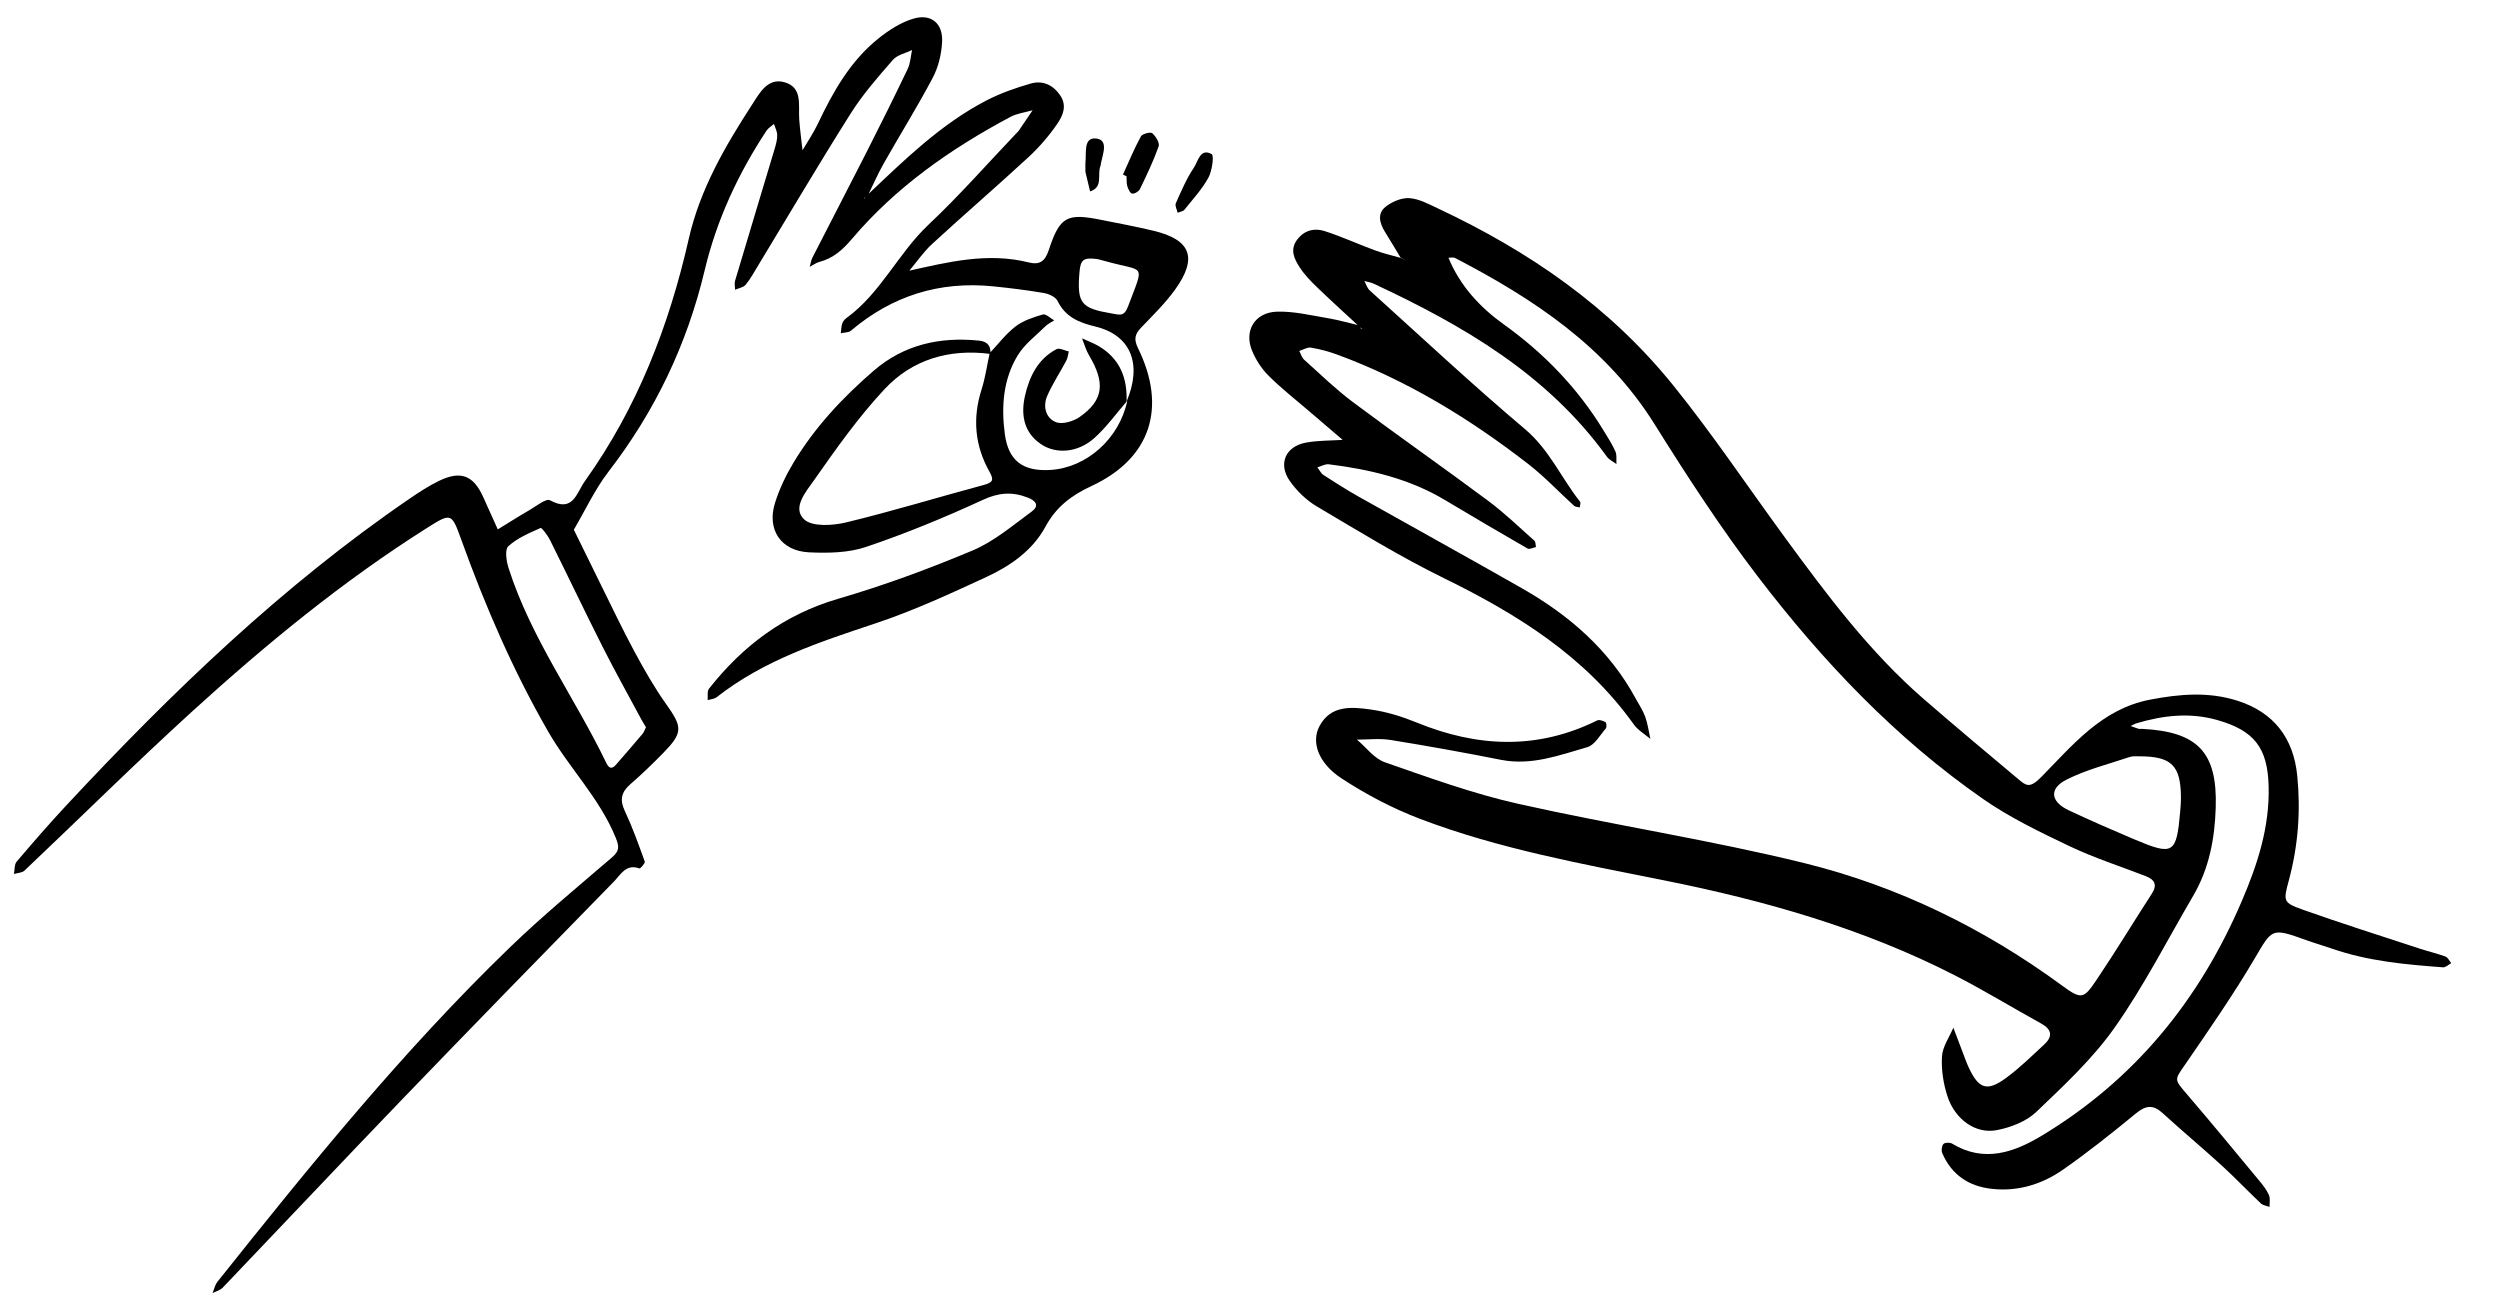 <?xml version="1.0" encoding="UTF-8"?>
<svg id="Layer_1" data-name="Layer 1" xmlns="http://www.w3.org/2000/svg" version="1.1" viewBox="0 0 816.62 427.87">
  <defs>
    <style>
      .cls-1 {
        fill: #000;
        stroke-width: 0px;
      }
    </style>
  </defs>
  <path class="cls-1" d="M473.11,84.14c3.77,9.16,10.22,16.18,18.11,21.83,13.18,9.44,24.19,20.85,32.62,34.72,1.35,2.22,2.79,4.42,3.83,6.79.52,1.19.25,2.74.34,4.12-1.07-.81-2.41-1.43-3.16-2.47-19.42-26.9-46.94-42.84-76.17-56.48-.94-.44-2.01-.58-3.02-.86.58,1.04.93,2.33,1.77,3.08,16.84,15.21,33.43,30.72,50.76,45.35,7.93,6.7,11.8,15.92,17.94,23.67.29.36-.06,1.22-.11,1.85-.62-.16-1.41-.13-1.83-.51-4.95-4.49-9.55-9.43-14.81-13.52-19.17-14.89-39.72-27.47-62.61-35.89-2.77-1.02-5.67-1.79-8.58-2.27-1.17-.19-2.52.7-3.79,1.09.52.96.82,2.15,1.58,2.84,5.26,4.72,10.36,9.69,16,13.91,14.58,10.89,29.5,21.31,44.1,32.18,5.33,3.96,10.14,8.62,15.12,13.04.44.39.36,1.37.52,2.08-.92.19-2.12.84-2.73.49-9.03-5.19-18-10.46-26.93-15.81-11.71-7.02-24.65-10.05-37.99-11.71-1.19-.15-2.5.64-3.76,1,.67.85,1.18,1.96,2.04,2.52,3.74,2.43,7.51,4.82,11.39,7.01,17.81,10.03,35.72,19.88,53.47,30.01,15.41,8.79,28.49,20.11,37.09,35.98,1.06,1.96,2.35,3.84,3.1,5.92.83,2.32,1.15,4.83,1.69,7.25-1.82-1.55-4.06-2.81-5.4-4.7-15.84-22.22-37.99-36.01-61.99-47.77-14.27-6.99-27.89-15.36-41.58-23.47-3.4-2.02-6.53-5.05-8.81-8.3-3.9-5.57-1.4-11.29,5.25-12.53,3.93-.73,8.01-.63,12.02-.9-3.61-3.09-7.23-6.16-10.83-9.26-4.51-3.88-9.22-7.55-13.41-11.74-2.3-2.3-4.22-5.29-5.43-8.33-2.54-6.39,1.01-12.27,8.08-12.54,5.44-.21,10.97,1.15,16.42,2.06,3.62.6,7.17,1.63,10.75,2.46.1.3.15.64.32.9.1.15.38.19.58.28l-1.15-.93c-4.54-4.21-9.15-8.36-13.6-12.66-2.11-2.03-4.22-4.18-5.78-6.62-1.77-2.75-3.32-5.81-.72-9.14,2.39-3.05,5.65-3.73,8.91-2.67,5.57,1.8,10.92,4.26,16.42,6.29,2.7.99,5.52,1.63,8.29,2.43.6.3,1.2.6,1.81.9-.58-.32-1.16-.64-1.74-.96-1.71-2.82-3.39-5.67-5.14-8.47-1.73-2.78-2.51-5.93.18-8.09,2.09-1.68,5.24-3.04,7.82-2.87,3.18.21,6.34,1.96,9.36,3.37,29.64,13.92,56.03,31.98,76.87,57.82,12.86,15.95,24.19,32.91,36.24,49.37,13.74,18.78,27.86,37.73,45.71,53.19,10.13,8.77,20.39,17.37,30.66,25.97,2.51,2.1,3.71,3.27,7.45-.51,10.26-10.38,19.78-22.33,35.61-25.38,9.64-1.86,19.11-2.68,28.57.33,11.92,3.79,18.33,12.2,19.56,24.5,1.16,11.57.28,23.01-2.77,34.28-1.84,6.78-1.84,7.2,4.72,9.53,12.57,4.47,25.3,8.48,37.98,12.65,2.82.93,5.72,1.6,8.5,2.62.78.29,1.26,1.41,1.87,2.16-.9.48-1.84,1.42-2.7,1.35-12.21-.91-24.41-2-36.1-6.05-2.8-.97-5.66-1.79-8.45-2.79-11.64-4.18-11.13-3.9-17.11,6.21-6.97,11.79-14.8,23.09-22.57,34.39-3.5,5.09-3.69,4.71.71,9.83,7.98,9.3,15.76,18.77,23.59,28.21,1.18,1.42,2.36,2.94,3.09,4.61.48,1.11.15,2.56.19,3.87-.97-.38-2.17-.52-2.87-1.19-4.33-4.09-8.43-8.42-12.83-12.43-6.32-5.77-12.9-11.25-19.22-17.03-3.07-2.81-5.46-2.58-8.66.04-7.75,6.37-15.6,12.64-23.82,18.38-6.83,4.78-14.65,7.24-23.19,6.33-7.63-.81-13.25-4.55-16.32-11.69-.36-.83-.19-2.35.38-2.97.46-.51,2.12-.56,2.83-.13,10.48,6.36,20.27,2.85,29.39-2.65,30.23-18.25,51.37-44.15,65.27-76.63,5.23-12.21,9.08-24.23,8.74-37.46-.32-12.59-4.73-18.2-16.8-21.63-8.86-2.52-17.64-1.54-26.31,1.06-.68.2-1.31.6-1.96.9.87.31,1.72.65,2.6.91.34.1.74,0,1.11.02,18.21.93,24.64,7.62,24.08,25.67-.31,10.08-2.13,19.91-7.33,28.8-8.44,14.42-16.06,29.42-25.64,43.04-7.17,10.2-16.57,18.94-25.65,27.62-3.27,3.12-8.34,5.07-12.9,5.95-6.9,1.33-13.62-3.48-16.1-11.02-1.36-4.14-2.06-8.75-1.8-13.07.19-3.19,2.4-6.26,3.72-9.38,1,2.65,2,5.3,3.01,7.95.67,1.73,1.27,3.5,2.06,5.18,3.23,6.84,5.91,7.8,11.97,3.42,4.49-3.25,8.47-7.23,12.57-10.99,2.87-2.63,2.67-4.93-.93-6.92-9.44-5.2-18.64-10.84-28.23-15.75-30-15.35-62.06-24.43-94.97-31.02-26.91-5.39-54-10.3-79.76-20.11-8.93-3.4-17.6-7.97-25.6-13.21-7.61-4.99-9.92-11.87-7.2-17.01,3.71-6.99,10.52-6.34,16.75-5.47,5.08.71,10.17,2.27,14.94,4.22,19.83,8.12,39.46,9.06,59.06-.66.67-.33,1.95.12,2.71.59.34.21.43,1.64.09,2.04-1.9,2.19-3.62,5.41-6.03,6.11-9.17,2.64-18.29,6.11-28.25,4.13-11.97-2.37-23.98-4.54-36.02-6.48-3.58-.58-7.32-.11-10.99-.11,3.02,2.53,5.64,6.18,9.12,7.39,14.33,4.99,28.69,10.23,43.45,13.55,31.11,6.99,62.74,11.78,93.67,19.42,30.52,7.54,58.65,21.29,84.09,39.98,6.35,4.67,7.09,4.32,11.23-1.83,6.23-9.24,12-18.79,18.06-28.15,1.91-2.94.96-4.64-1.98-5.78-8.31-3.22-16.84-5.95-24.86-9.77-9.67-4.61-19.47-9.32-28.23-15.41-28.67-19.93-52.5-45.07-73.59-72.66-12.16-15.91-23.13-32.81-33.76-49.81-15.85-25.35-39.51-40.91-65.15-54.26-.58-.3-1.45-.06-2.19-.07-.53-.29-1.05-.58-1.58-.87.54.28,1.08.55,1.62.83ZM699.09,247.05c-1.12.05-2.32-.15-3.33.19-6.98,2.35-14.27,4.14-20.78,7.45-5.76,2.94-5.17,7.19.76,9.99,7.05,3.32,14.2,6.43,21.38,9.47,12.87,5.44,13.82,4.82,15.05-9.23.13-1.48.24-2.97.23-4.46-.07-10.37-3.04-13.35-13.31-13.41Z"/>
  <path class="cls-1" d="M283.11,63.9c12.14-11.48,24.07-23.28,39.09-31.08,4.55-2.36,9.51-4.09,14.45-5.52,3.84-1.11,7.23.33,9.63,3.8,2.37,3.43.89,6.7-.92,9.34-2.71,3.94-5.9,7.66-9.42,10.9-10.37,9.58-21.08,18.8-31.47,28.36-2.89,2.66-5.14,6.01-7.69,9.04-.28.2-.55.41-.83.61.2-.28.41-.55.61-.83,13.03-2.91,26.03-6.18,39.52-2.79,3.4.86,5.26-.29,6.47-3.97,3.63-11.02,5.92-12.19,16.96-9.98,5.81,1.16,11.65,2.24,17.41,3.63,12.11,2.93,14.35,8.85,6.94,19.16-3.23,4.49-7.26,8.43-11.11,12.44-2.06,2.15-2.46,3.79-1,6.76,9.48,19.35,4.15,35.96-15.16,44.96-6.73,3.13-11.59,6.84-15.14,13.38-4.19,7.72-11.44,12.76-19.26,16.37-11.77,5.44-23.61,10.93-35.88,15.03-18.37,6.13-36.69,12.04-52.2,24.22-.77.6-1.96.66-2.96.97.12-1.27-.23-2.9.44-3.74,11.07-14.06,24.63-24.24,42.2-29.37,14.91-4.35,29.59-9.76,43.91-15.78,7.01-2.95,13.11-8.18,19.34-12.75,2.33-1.71,1.66-3.39-1.38-4.55-5.15-1.96-9.48-1.6-14.67.8-12.42,5.73-25.14,10.96-38.09,15.34-5.77,1.95-12.44,2.06-18.64,1.77-9.2-.44-13.85-7.45-11.1-16.17,1.43-4.54,3.54-8.97,5.99-13.05,6.94-11.58,16.1-21.36,26.27-30.13,9.86-8.5,21.57-11.09,34.32-9.81,2.73.27,3.98,1.63,3.77,4.35-13.39-1.75-25.5,1.78-34.58,11.51-8.55,9.16-15.87,19.53-23.08,29.82-2.53,3.6-7.22,8.96-3.18,12.72,2.66,2.47,9.33,2.04,13.73.98,15.1-3.64,29.97-8.21,44.98-12.24,3.03-.81,3.32-1.67,1.8-4.37-4.79-8.52-5.54-17.48-2.54-26.86,1.22-3.83,1.77-7.87,2.63-11.81,2.79-2.95,5.28-6.29,8.46-8.73,2.52-1.93,5.81-3,8.92-3.91.96-.28,2.45,1.23,3.7,1.93-.97.64-2.07,1.14-2.88,1.94-3.09,3.06-6.77,5.8-8.99,9.42-4.84,7.9-5.46,16.92-4.24,25.89,1.18,8.65,5.93,12.1,14.69,11.62,11.99-.65,22.7-10.22,25.3-22.61l-.26.32c5.22-12.29,1.48-21.74-10.19-24.57-5.34-1.29-9.74-3.07-12.32-8.34-.64-1.3-2.8-2.32-4.42-2.59-5.48-.95-11.02-1.62-16.56-2.19-17.55-1.79-33.05,3.06-46.53,14.48-.78.66-2.2.57-3.31.84.14-1.07.15-2.17.47-3.18.21-.66.76-1.34,1.33-1.76,11.28-8.16,16.95-21.22,26.94-30.61,10.01-9.42,19.11-19.81,28.61-29.77.26-.27.56-.51.76-.81,1.53-2.23,3.03-4.47,4.55-6.71-2.43.7-5.07,1-7.25,2.17-19.5,10.39-37.43,22.92-51.82,39.91-2.97,3.51-6.05,6.25-10.51,7.43-1.14.3-2.15,1.07-3.22,1.63.28-1,.41-2.09.87-3,5.91-11.58,11.92-23.11,17.81-34.7,4.53-8.93,9-17.9,13.31-26.94.89-1.86.98-4.1,1.43-6.17-2.13,1.04-4.84,1.58-6.27,3.22-4.85,5.57-9.79,11.2-13.72,17.42-10.32,16.32-20.11,32.97-30.13,49.48-1.35,2.22-2.59,4.53-4.22,6.53-.73.9-2.28,1.12-3.46,1.65-.02-.97-.28-2.02-.02-2.91,4.29-14.43,8.67-28.84,12.98-43.27.42-1.41.82-2.9.79-4.35-.02-1.22-.67-2.42-1.05-3.63-.82.72-1.85,1.3-2.43,2.18-9.28,14.06-16.33,29.28-20.2,45.58-5.78,24.29-16.21,46.05-31.4,65.79-4.47,5.8-7.61,12.63-11.35,18.99,2.94,5.99,5.86,11.99,8.83,17.97,3.63,7.32,7.13,14.72,11.01,21.91,3.16,5.86,6.48,11.7,10.33,17.11,5.37,7.54,5.54,9.31-1.11,16.09-3.39,3.45-6.88,6.83-10.53,9.99-2.97,2.57-3.63,5.08-1.89,8.78,2.52,5.36,4.52,10.97,6.53,16.55.18.51-1.46,2.36-1.76,2.25-4.36-1.61-6.12,2.04-8.27,4.23-23.17,23.68-46.31,47.4-69.29,71.27-19.62,20.38-39,40.98-58.54,61.43-.82.86-2.2,1.19-3.32,1.77.52-1.24.79-2.68,1.6-3.69,30.15-37.84,60.58-75.45,95.43-109.14,10.68-10.32,22.18-19.8,33.45-29.49,2.44-2.1,2.42-3.44,1.2-6.44-5.23-12.87-15.14-22.66-21.97-34.52-11.57-20.07-20.64-41.11-28.46-62.8-3.18-8.82-3.3-8.83-11.19-3.85-27.47,17.35-52.48,37.9-76.44,59.69-18.71,17.02-36.68,34.85-55.06,52.25-.79.74-2.28.74-3.44,1.09.28-1.36.11-3.1.9-4.03,5.3-6.24,10.67-12.42,16.25-18.41,34.32-36.83,70.44-71.67,112.17-100.2,3.06-2.09,6.21-4.15,9.53-5.76,7.05-3.42,11.17-1.84,14.36,5.1,1.64,3.57,3.23,7.17,4.84,10.75,3.44-2.1,6.84-4.28,10.33-6.29,2.22-1.28,5.44-3.92,6.73-3.22,7.58,4.13,8.6-2.35,11.38-6.24,17.11-23.94,27.49-50.67,33.96-79.23,3.65-16.09,11.92-30.32,20.84-44.05,2.35-3.62,4.95-8.45,10.23-7.08,6.25,1.63,4.66,7.52,5,12.19.24,3.36.7,6.71,1.07,10.07,1.67-2.85,3.56-5.6,4.97-8.57,4.98-10.5,10.62-20.57,19.84-27.95,3.4-2.73,7.35-5.27,11.47-6.48,5.74-1.69,9.63,1.58,9.32,7.58-.2,3.95-1.19,8.19-3.02,11.66-5.01,9.51-10.72,18.65-16.02,28.01-1.98,3.51-3.59,7.23-5.37,10.85-.3.11-.63.17-.89.34-.15.1-.21.35-.31.53.32-.38.63-.75.95-1.13ZM211.01,237.55c-.49-.82-1.07-1.71-1.57-2.65-4.21-7.84-8.55-15.61-12.56-23.55-5.86-11.6-11.43-23.33-17.23-34.96-.76-1.52-2.68-4.09-3.07-3.92-3.71,1.64-7.63,3.3-10.55,5.97-1.18,1.08-.63,4.86.09,7.11,7.29,22.88,21.6,42.25,31.91,63.63.85,1.77,1.78,2.2,3.14.65,2.94-3.35,5.85-6.73,8.73-10.14.46-.55.68-1.3,1.1-2.14ZM358.55,84.64c-4.67-.61-5.6.13-5.95,4.36-.83,10.15.54,11.69,10.51,13.39,2.72.46,4.08,1.13,5.4-2.39,5.38-14.34,5.56-11.04-7.16-14.62-1.06-.3-2.13-.56-2.81-.74Z"/>
  <path class="cls-1" d="M368.25,130.87c-3.57,4.11-6.78,8.64-10.81,12.24-5.44,4.85-12.54,5.28-17.43,1.96-5.79-3.94-6.55-9.89-5.18-15.87,1.41-6.17,4.22-11.99,10.29-15.15.95-.49,2.65.47,4,.75-.26.99-.33,2.08-.8,2.97-2.05,3.87-4.49,7.55-6.24,11.54-1.5,3.42-.5,7.26,2.84,8.58,2.08.83,5.7-.25,7.77-1.7,7.81-5.49,8.42-11.11,3.04-20.13-1.01-1.7-1.54-3.68-2.29-5.54,1.91.89,3.93,1.61,5.72,2.7,6.71,4.1,9.13,10.38,8.83,17.97l.26-.32Z"/>
  <path class="cls-1" d="M366.81,57.03c1.91-4.18,3.67-8.45,5.86-12.48.46-.84,3.14-1.53,3.71-1.04,1.15.99,2.48,3.18,2.09,4.29-1.69,4.79-3.91,9.41-6.13,13.99-.37.77-1.76,1.57-2.53,1.45-.65-.1-1.29-1.47-1.57-2.38-.31-1.03-.19-2.18-.26-3.28-.39-.18-.78-.37-1.17-.55Z"/>
  <path class="cls-1" d="M384.67,69.5c-.24-1.08-.94-2.32-.6-3.08,1.78-3.99,3.5-8.1,5.93-11.69,1.34-1.98,2-6.47,5.78-4.4.86.47.15,5.5-1.08,7.75-2.07,3.78-5.11,7.04-7.83,10.45-.4.5-1.31.6-2.21.98Z"/>
  <path class="cls-1" d="M354.55,56.1c0-2.13-.04-2.5,0-2.85.37-3.08-.71-8.25,3.22-8.03,4.46.26,2.5,4.93,1.88,8-.07.36-.08.73-.21,1.07-1.09,2.76,1.02,6.82-3.36,8.24-.65-2.7-1.29-5.4-1.54-6.43Z"/>
</svg>